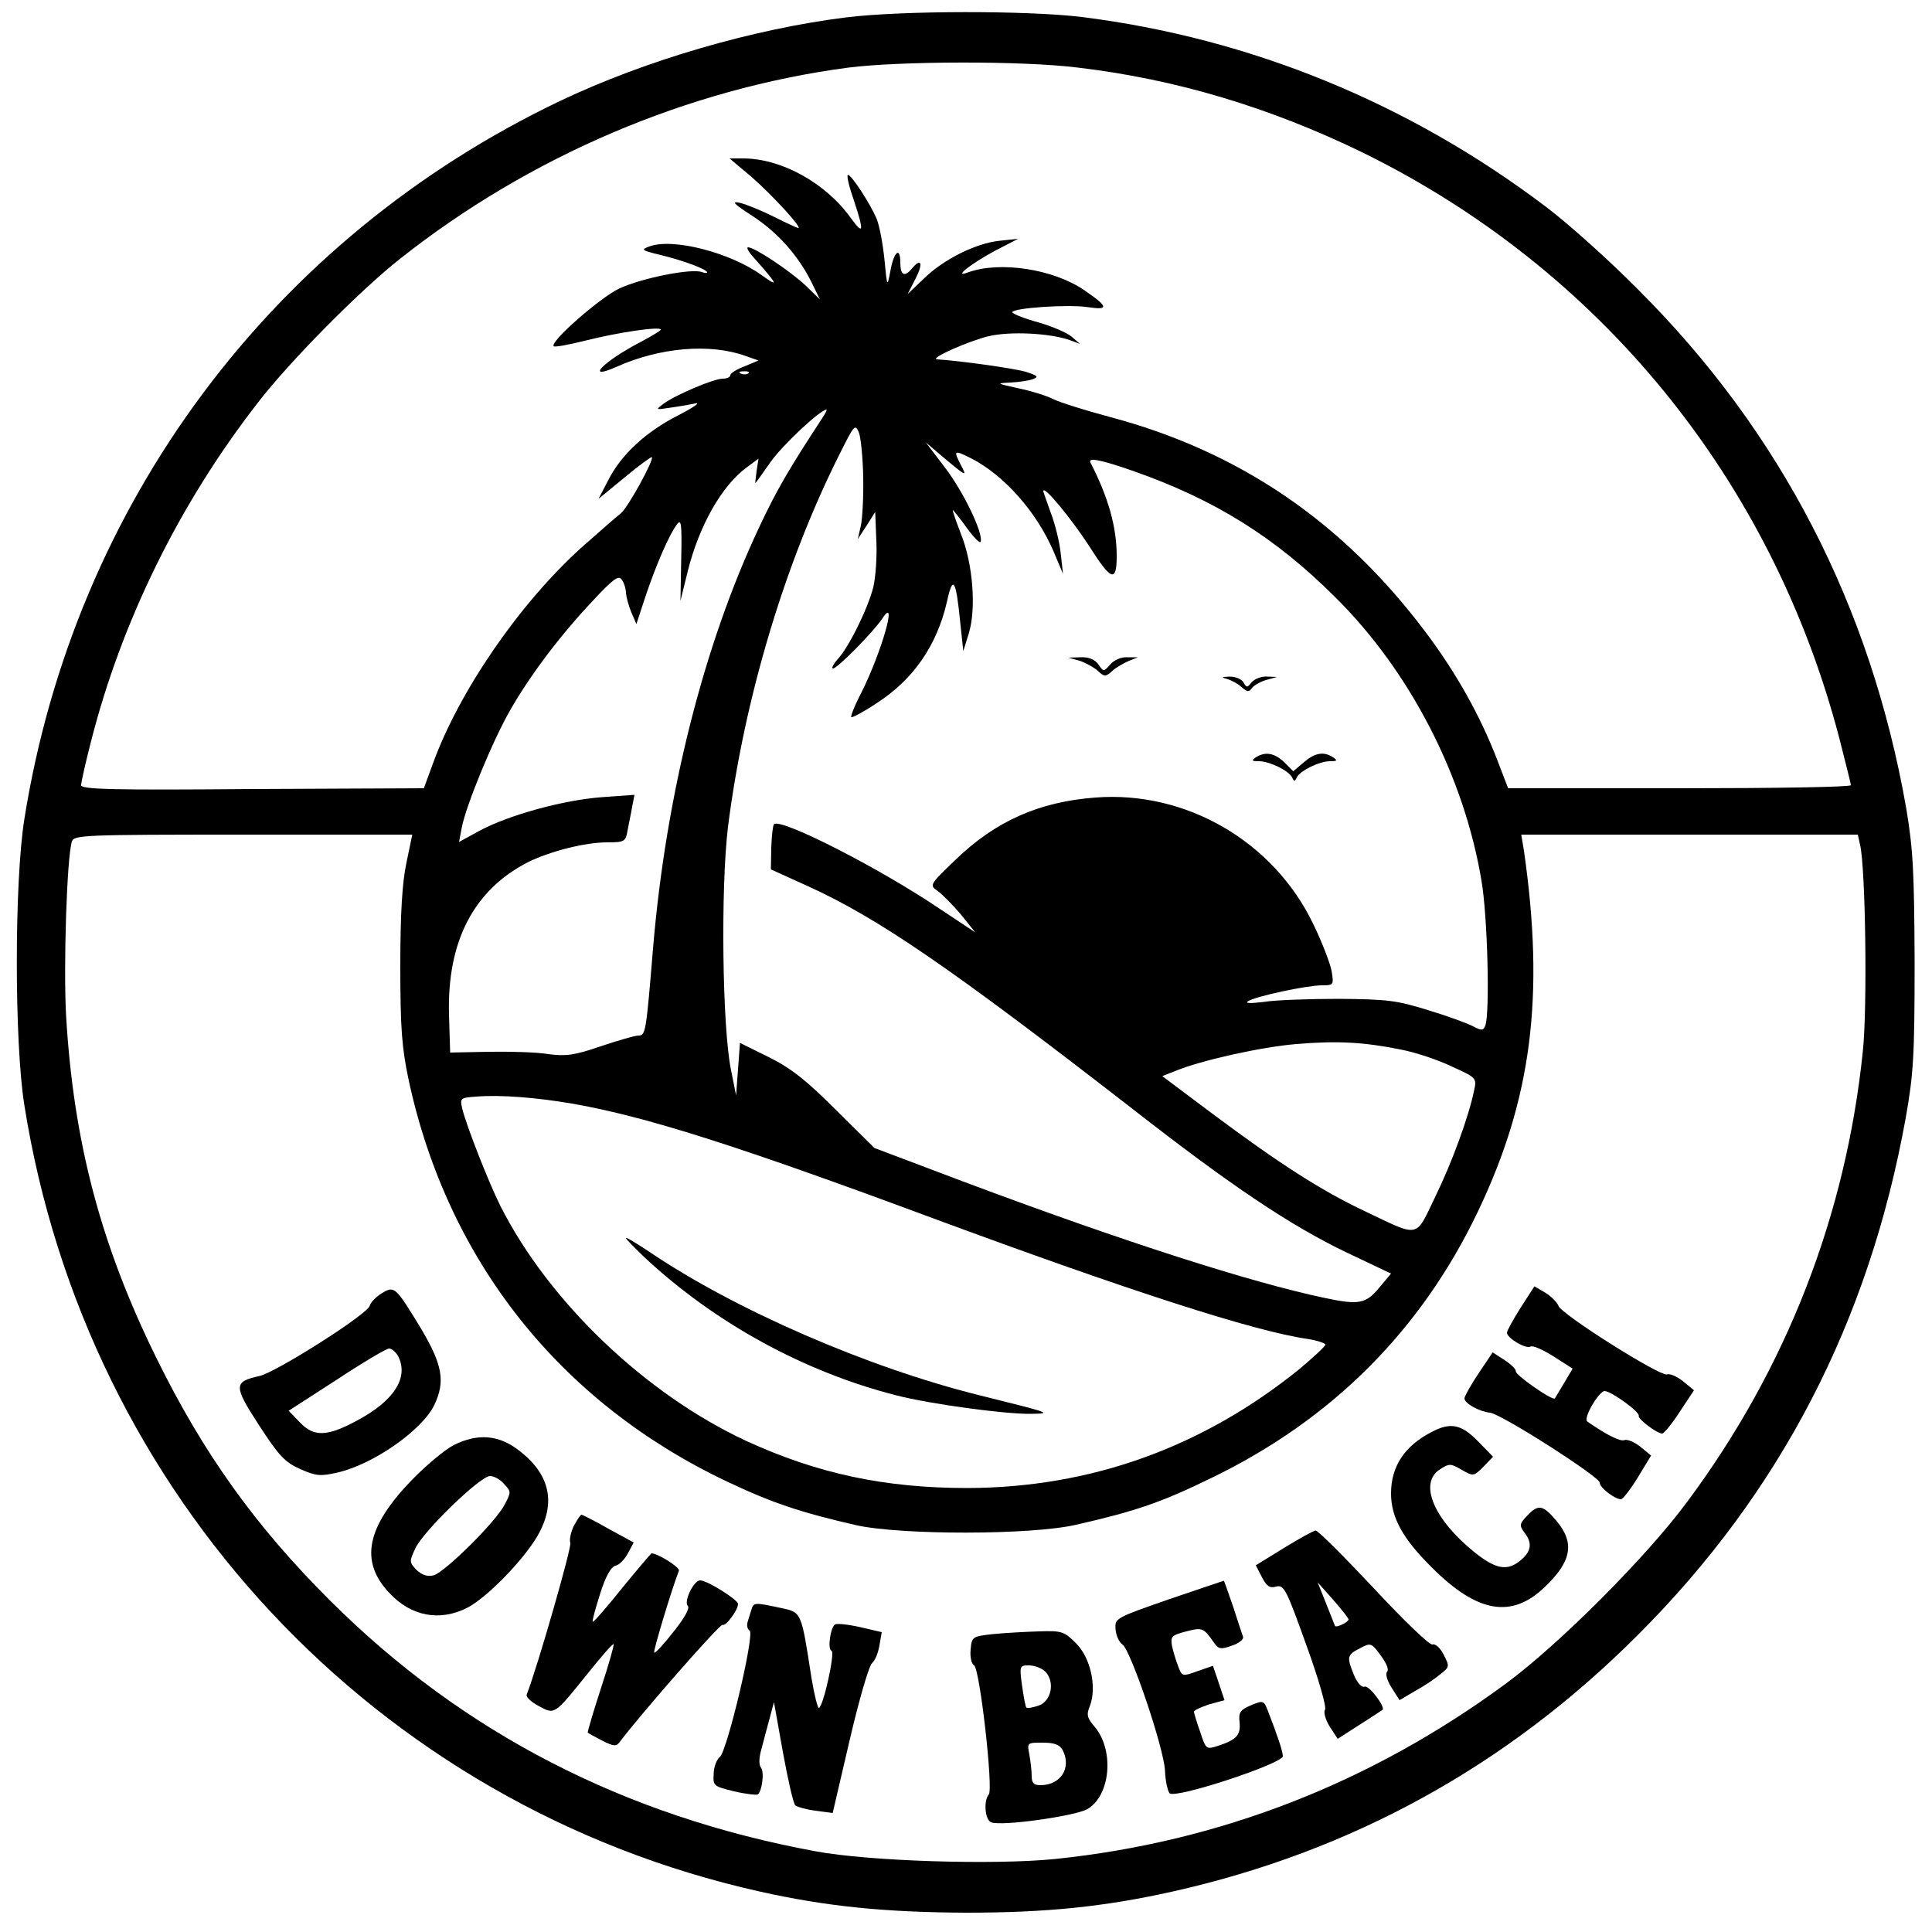<?xml version="1.0" standalone="no"?>
<!DOCTYPE svg PUBLIC "-//W3C//DTD SVG 20010904//EN"
 "http://www.w3.org/TR/2001/REC-SVG-20010904/DTD/svg10.dtd">
<svg version="1.0" xmlns="http://www.w3.org/2000/svg"
 width="500pt" height="500pt" viewBox="0 0 500 500"
 preserveAspectRatio="xMidYMid meet">
<g transform="translate(0,500) scale(0.1,-0.1)"
fill="#000000" stroke="none">
<path d="M2190 4955 c-241 -30 -519 -111 -740 -216 -746 -356 -1257 -1042
-1387 -1859 -26 -163 -26 -577 0 -740 160 -1010 910 -1813 1902 -2035 174 -39
325 -54 535 -55 207 0 357 15 536 55 463 104 865 325 1204 665 368 368 597
810 692 1337 20 113 23 159 23 403 -1 238 -4 292 -22 400 -92 522 -324 972
-693 1340 -74 75 -181 171 -238 214 -355 269 -765 437 -1202 492 -140 17 -464
17 -610 -1z m600 -130 c254 -30 496 -103 735 -219 616 -302 1060 -847 1235
-1516 16 -63 30 -118 30 -122 0 -5 -200 -8 -443 -8 l-444 0 -28 73 c-44 114
-105 224 -187 333 -214 284 -481 466 -816 555 -64 17 -130 38 -146 46 -15 8
-56 21 -90 28 -58 13 -59 13 -21 15 22 1 48 5 59 9 15 6 11 9 -20 19 -31 9
-175 29 -229 32 -21 2 83 48 134 60 55 13 157 8 209 -10 l27 -10 -22 19 c-12
10 -51 27 -87 37 -36 10 -66 22 -66 26 0 11 146 21 196 13 54 -8 53 1 -10 44
-80 55 -219 76 -301 46 -40 -15 7 22 70 56 l60 31 -47 -5 c-62 -6 -146 -48
-197 -98 l-42 -40 21 41 c20 39 14 54 -10 25 -19 -23 -30 -18 -30 16 0 42 -17
28 -26 -24 -8 -41 -8 -41 -15 31 -4 40 -13 88 -20 105 -16 39 -69 120 -75 114
-3 -3 4 -32 16 -66 27 -82 25 -91 -9 -44 -65 90 -179 153 -278 153 l-35 0 56
-47 c53 -46 133 -133 122 -133 -3 0 -31 13 -63 29 -32 16 -71 32 -88 36 -23 5
-17 -2 31 -33 66 -43 119 -102 154 -172 l22 -45 -38 37 c-41 38 -131 98 -148
98 -5 0 1 -12 15 -27 63 -71 66 -78 20 -45 -82 59 -231 97 -291 74 -22 -8 -20
-10 30 -22 58 -14 120 -37 120 -45 0 -2 -6 -2 -14 1 -27 10 -157 -16 -214 -43
-50 -24 -180 -138 -169 -149 3 -3 40 4 84 15 83 21 193 37 193 28 0 -3 -24
-17 -52 -32 -96 -50 -146 -101 -64 -65 113 51 243 62 335 29 l34 -12 -36 -15
c-21 -8 -37 -18 -37 -23 0 -5 -9 -9 -20 -9 -22 0 -120 -41 -153 -65 -21 -16
-21 -16 18 -10 22 3 51 8 65 11 14 3 -6 -11 -45 -31 -83 -42 -148 -102 -181
-168 l-25 -48 67 55 c37 31 69 54 71 53 6 -7 -63 -133 -81 -146 -10 -8 -55
-47 -100 -87 -161 -145 -318 -373 -386 -561 l-23 -63 -443 -2 c-362 -3 -444
-1 -444 10 0 7 11 57 25 111 79 312 229 618 434 881 82 106 261 287 366 370
336 266 745 440 1160 495 134 17 453 18 595 0z m-853 -791 c-3 -3 -12 -4 -19
-1 -8 3 -5 6 6 6 11 1 17 -2 13 -5z m191 -116 c-87 -133 -118 -186 -163 -282
-144 -305 -242 -695 -275 -1091 -18 -217 -19 -225 -38 -225 -9 0 -53 -13 -98
-28 -67 -23 -89 -26 -135 -20 -29 5 -99 7 -154 6 l-100 -2 -3 99 c-5 189 64
322 205 394 57 28 147 51 204 51 45 0 48 2 53 30 3 17 9 44 12 62 l6 31 -83
-6 c-99 -7 -242 -46 -318 -87 l-53 -29 7 37 c11 58 82 230 127 307 53 92 130
193 212 280 53 57 67 67 75 55 6 -8 11 -24 11 -35 1 -11 7 -33 14 -50 l13 -30
23 70 c27 81 62 162 82 188 11 15 13 2 11 -90 l-2 -108 19 77 c29 117 88 221
152 268 l31 23 -5 -32 c-2 -17 -4 -31 -3 -31 1 0 18 24 39 54 30 43 128 135
145 136 2 0 -3 -10 -11 -22z m106 -153 c1 -49 -2 -106 -6 -125 l-8 -35 23 35
22 35 3 -75 c2 -41 -2 -95 -8 -120 -14 -55 -64 -157 -93 -187 -11 -13 -16 -23
-11 -23 11 0 104 94 128 130 40 61 -2 -87 -55 -193 -17 -32 -28 -61 -26 -63 2
-2 31 13 64 35 97 62 158 151 184 265 15 69 23 57 34 -54 l8 -75 14 45 c20 64
11 181 -20 258 -13 34 -23 62 -21 62 1 0 18 -21 36 -46 18 -25 34 -41 36 -36
7 22 -44 128 -91 190 l-51 67 53 -45 c53 -44 54 -44 37 -12 -19 37 -17 38 27
16 86 -44 170 -139 214 -242 l24 -57 -6 54 c-3 29 -15 77 -26 105 -10 28 -19
53 -19 55 0 17 71 -69 118 -141 58 -92 72 -96 72 -27 0 74 -21 151 -68 242 -7
14 28 7 111 -22 211 -74 368 -172 523 -327 193 -191 333 -463 378 -733 16 -92
22 -343 10 -375 -5 -13 -9 -14 -32 -2 -15 8 -67 27 -117 42 -80 25 -105 28
-230 29 -77 0 -165 -3 -195 -8 -33 -4 -49 -4 -40 2 21 13 153 41 191 41 31 0
31 1 25 38 -4 20 -25 75 -48 122 -103 213 -329 344 -563 326 -146 -11 -259
-61 -363 -162 -67 -64 -67 -65 -45 -80 12 -9 39 -36 60 -61 l37 -46 -92 61
c-155 105 -412 236 -429 219 -3 -4 -6 -31 -7 -62 l-1 -55 95 -43 c183 -83 372
-213 840 -576 256 -200 409 -302 552 -371 l118 -56 -31 -37 c-34 -41 -52 -45
-141 -26 -190 40 -515 144 -924 297 l-241 91 -99 98 c-77 77 -116 108 -174
137 l-75 37 -5 -68 -5 -68 -13 65 c-23 111 -27 473 -8 630 42 331 147 683 289
965 38 76 40 79 50 55 5 -14 10 -65 11 -115z m-1182 -997 c-11 -51 -16 -131
-16 -268 0 -163 4 -212 22 -297 101 -466 391 -832 823 -1037 116 -55 190 -80
334 -113 115 -26 455 -26 570 1 154 35 221 58 350 121 312 151 543 382 690
690 139 291 173 557 119 933 l-7 42 436 0 435 0 6 -27 c14 -60 19 -421 7 -534
-44 -425 -197 -819 -454 -1165 -104 -141 -332 -370 -471 -472 -348 -256 -740
-409 -1165 -453 -157 -16 -483 -6 -621 20 -494 91 -913 307 -1255 648 -194
193 -329 382 -450 628 -145 294 -215 562 -234 887 -7 129 2 409 15 450 5 17
30 18 443 18 l438 0 -15 -72z m2572 -484 c38 -7 98 -27 133 -44 64 -29 65 -30
58 -62 -14 -68 -57 -186 -101 -276 -52 -108 -38 -105 -183 -36 -112 53 -221
123 -395 253 l-128 96 33 13 c67 28 226 63 314 70 106 9 175 5 269 -14z
m-2144 -140 c190 -33 429 -109 935 -297 508 -188 830 -292 968 -312 26 -4 47
-11 47 -15 0 -4 -30 -32 -67 -63 -251 -203 -540 -307 -859 -308 -214 0 -388
37 -573 122 -260 121 -510 359 -636 608 -30 60 -89 210 -99 253 -6 26 -4 27
36 30 64 5 153 -2 248 -18z"/>
<path d="M2794 3290 c15 -5 37 -17 47 -26 17 -16 20 -16 37 -1 9 9 29 20 42
26 l25 10 -28 0 c-15 1 -34 -7 -44 -19 -17 -19 -17 -19 -30 0 -9 13 -25 20
-46 19 l-32 -1 29 -8z"/>
<path d="M3175 3243 c11 -3 28 -12 38 -21 14 -13 20 -13 26 -4 4 7 21 17 37
22 l29 8 -26 1 c-15 1 -32 -6 -40 -15 -11 -14 -13 -14 -21 0 -5 9 -21 15 -36
15 -21 -1 -22 -2 -7 -6z"/>
<path d="M3250 3040 c-12 -8 -11 -10 8 -10 28 0 78 -25 86 -42 5 -11 7 -11 12
0 8 17 58 42 86 42 19 0 20 2 8 10 -24 16 -47 12 -76 -13 l-27 -23 -23 23
c-25 24 -49 29 -74 13z"/>
<path d="M988 1653 c-15 -9 -29 -24 -31 -32 -5 -22 -242 -172 -285 -182 -68
-15 -68 -25 -2 -127 52 -80 67 -96 107 -114 41 -18 52 -19 96 -9 93 21 220
110 251 175 29 61 21 104 -34 197 -67 110 -69 112 -102 92z m42 -162 c29 -56
-10 -117 -109 -169 -75 -40 -109 -41 -145 -3 l-29 30 124 80 c68 45 129 81
136 81 7 0 17 -9 23 -19z"/>
<path d="M3935 1615 c-19 -30 -35 -59 -35 -64 0 -14 49 -43 61 -36 5 4 32 -8
59 -25 l50 -32 -22 -37 c-12 -20 -23 -38 -24 -40 -6 -7 -103 61 -101 70 1 5
-12 18 -29 29 l-31 20 -37 -55 c-20 -30 -36 -59 -36 -64 0 -13 38 -34 66 -37
29 -3 284 -166 284 -181 0 -13 39 -43 55 -43 5 0 25 26 44 57 l34 56 -28 23
c-15 12 -34 20 -41 17 -11 -4 -44 12 -96 48 -12 8 30 79 45 79 18 -1 91 -54
88 -64 -3 -8 47 -46 61 -46 4 0 25 25 45 56 l37 56 -28 23 c-16 13 -35 21 -42
18 -17 -6 -276 157 -281 178 -3 8 -17 23 -33 33 l-29 17 -36 -56z"/>
<path d="M3705 1294 c-70 -36 -105 -89 -105 -159 0 -62 30 -117 106 -192 117
-117 206 -133 292 -50 69 66 78 113 31 170 -36 43 -48 45 -77 14 -20 -21 -20
-25 -7 -43 22 -28 18 -50 -12 -74 -33 -26 -62 -21 -116 22 -106 85 -146 179
-91 215 25 16 28 16 57 -1 30 -17 31 -17 56 8 l25 26 -39 40 c-43 44 -71 50
-120 24z"/>
<path d="M1174 1260 c-23 -12 -71 -52 -108 -90 -118 -122 -136 -211 -58 -293
56 -60 130 -74 201 -38 51 26 146 124 182 186 49 85 33 160 -49 222 -52 40
-106 44 -168 13z m131 -101 c18 -19 18 -21 1 -53 -24 -46 -155 -175 -184 -183
-16 -4 -30 1 -44 14 -19 20 -19 22 -3 56 21 45 168 187 193 187 11 0 27 -9 37
-21z"/>
<path d="M1485 1051 c-8 -17 -12 -36 -9 -44 4 -11 -84 -318 -113 -393 -2 -6
12 -19 31 -29 42 -23 40 -24 127 84 35 44 65 78 67 76 2 -2 -13 -54 -33 -115
-20 -61 -35 -113 -34 -114 2 -2 19 -11 38 -21 30 -15 36 -15 45 -3 54 72 260
307 266 303 8 -5 40 38 40 54 0 11 -80 61 -98 61 -17 0 -43 -55 -32 -66 6 -6
-9 -32 -37 -67 -25 -32 -47 -56 -50 -54 -3 4 45 163 64 212 3 9 -55 45 -71 45
-1 0 -36 -41 -76 -90 -40 -50 -74 -89 -76 -87 -2 2 7 34 19 72 14 45 28 70 40
73 10 2 24 17 32 32 l15 28 -66 36 c-35 20 -67 36 -69 36 -3 0 -11 -13 -20
-29z"/>
<path d="M3323 994 l-73 -45 16 -31 c12 -23 20 -29 37 -24 20 5 26 -7 78 -152
32 -88 53 -162 48 -167 -4 -6 1 -25 12 -43 l21 -32 56 36 c32 20 58 38 60 39
8 7 -35 64 -46 60 -8 -3 -19 9 -28 30 -19 47 -18 52 15 69 28 15 30 15 54 -18
15 -20 22 -37 17 -42 -5 -5 -1 -22 11 -41 l21 -33 39 23 c22 12 51 31 65 43
26 20 26 21 10 52 -9 18 -22 29 -29 26 -7 -2 -72 60 -152 146 -77 82 -144 149
-150 149 -5 0 -43 -21 -82 -45z m167 -185 c0 -7 -31 -22 -35 -17 -1 2 -11 28
-23 58 l-22 55 40 -45 c22 -25 40 -48 40 -51z"/>
<path d="M3025 861 c-138 -48 -140 -49 -138 -77 1 -16 9 -34 18 -40 22 -16
108 -271 110 -327 1 -26 7 -53 12 -58 15 -15 293 77 293 96 0 12 -14 54 -39
118 -10 26 -12 27 -43 14 -28 -12 -33 -18 -30 -44 3 -33 -7 -45 -55 -61 -31
-10 -32 -10 -47 36 -9 25 -16 49 -16 52 0 4 18 12 39 19 l40 11 -15 45 -15 44
-40 -14 c-39 -14 -40 -14 -50 13 -6 15 -13 39 -16 53 -4 24 -1 27 37 37 43 11
45 9 73 -31 11 -15 17 -16 45 -6 18 6 31 16 29 23 -2 6 -14 41 -26 79 -13 37
-23 67 -24 66 -1 0 -65 -22 -142 -48z"/>
<path d="M1945 835 c-3 -8 -7 -23 -10 -32 -3 -9 -1 -19 5 -23 14 -8 -58 -311
-77 -327 -8 -6 -16 -26 -16 -44 -2 -31 0 -32 53 -45 30 -7 58 -10 61 -8 11 7
18 59 8 70 -5 6 -5 25 1 45 5 19 14 54 21 79 l12 45 23 -129 c13 -71 27 -133
32 -138 4 -4 28 -11 52 -14 l45 -6 44 189 c24 103 50 193 58 199 8 7 16 27 19
46 l6 34 -56 13 c-31 7 -60 10 -65 7 -12 -8 -20 -65 -9 -68 10 -4 -22 -148
-33 -148 -3 0 -12 35 -19 78 -27 174 -25 169 -81 181 -65 14 -69 14 -74 -4z"/>
<path d="M2570 771 c-54 -6 -55 -7 -58 -40 -2 -19 2 -37 9 -41 15 -10 50 -321
38 -334 -14 -16 -10 -66 6 -72 27 -11 217 16 249 34 60 35 70 151 20 212 -21
24 -23 32 -13 56 18 49 1 124 -36 161 -31 31 -37 33 -96 31 -35 -1 -89 -4
-119 -7z m135 -97 c26 -26 16 -77 -17 -88 -15 -5 -29 -8 -32 -5 -2 2 -7 28
-11 57 -7 51 -6 52 18 52 14 0 33 -7 42 -16z m45 -203 c24 -46 -5 -91 -57 -91
-18 0 -23 6 -23 24 0 13 -3 38 -6 55 -6 31 -6 31 34 31 31 0 44 -5 52 -19z"/>
<path d="M1620 1796 c0 -3 22 -25 48 -50 181 -169 412 -296 651 -357 89 -23
283 -49 349 -48 55 1 56 1 -133 48 -290 72 -635 222 -857 373 -32 21 -58 37
-58 34z"/>
</g>
</svg>
